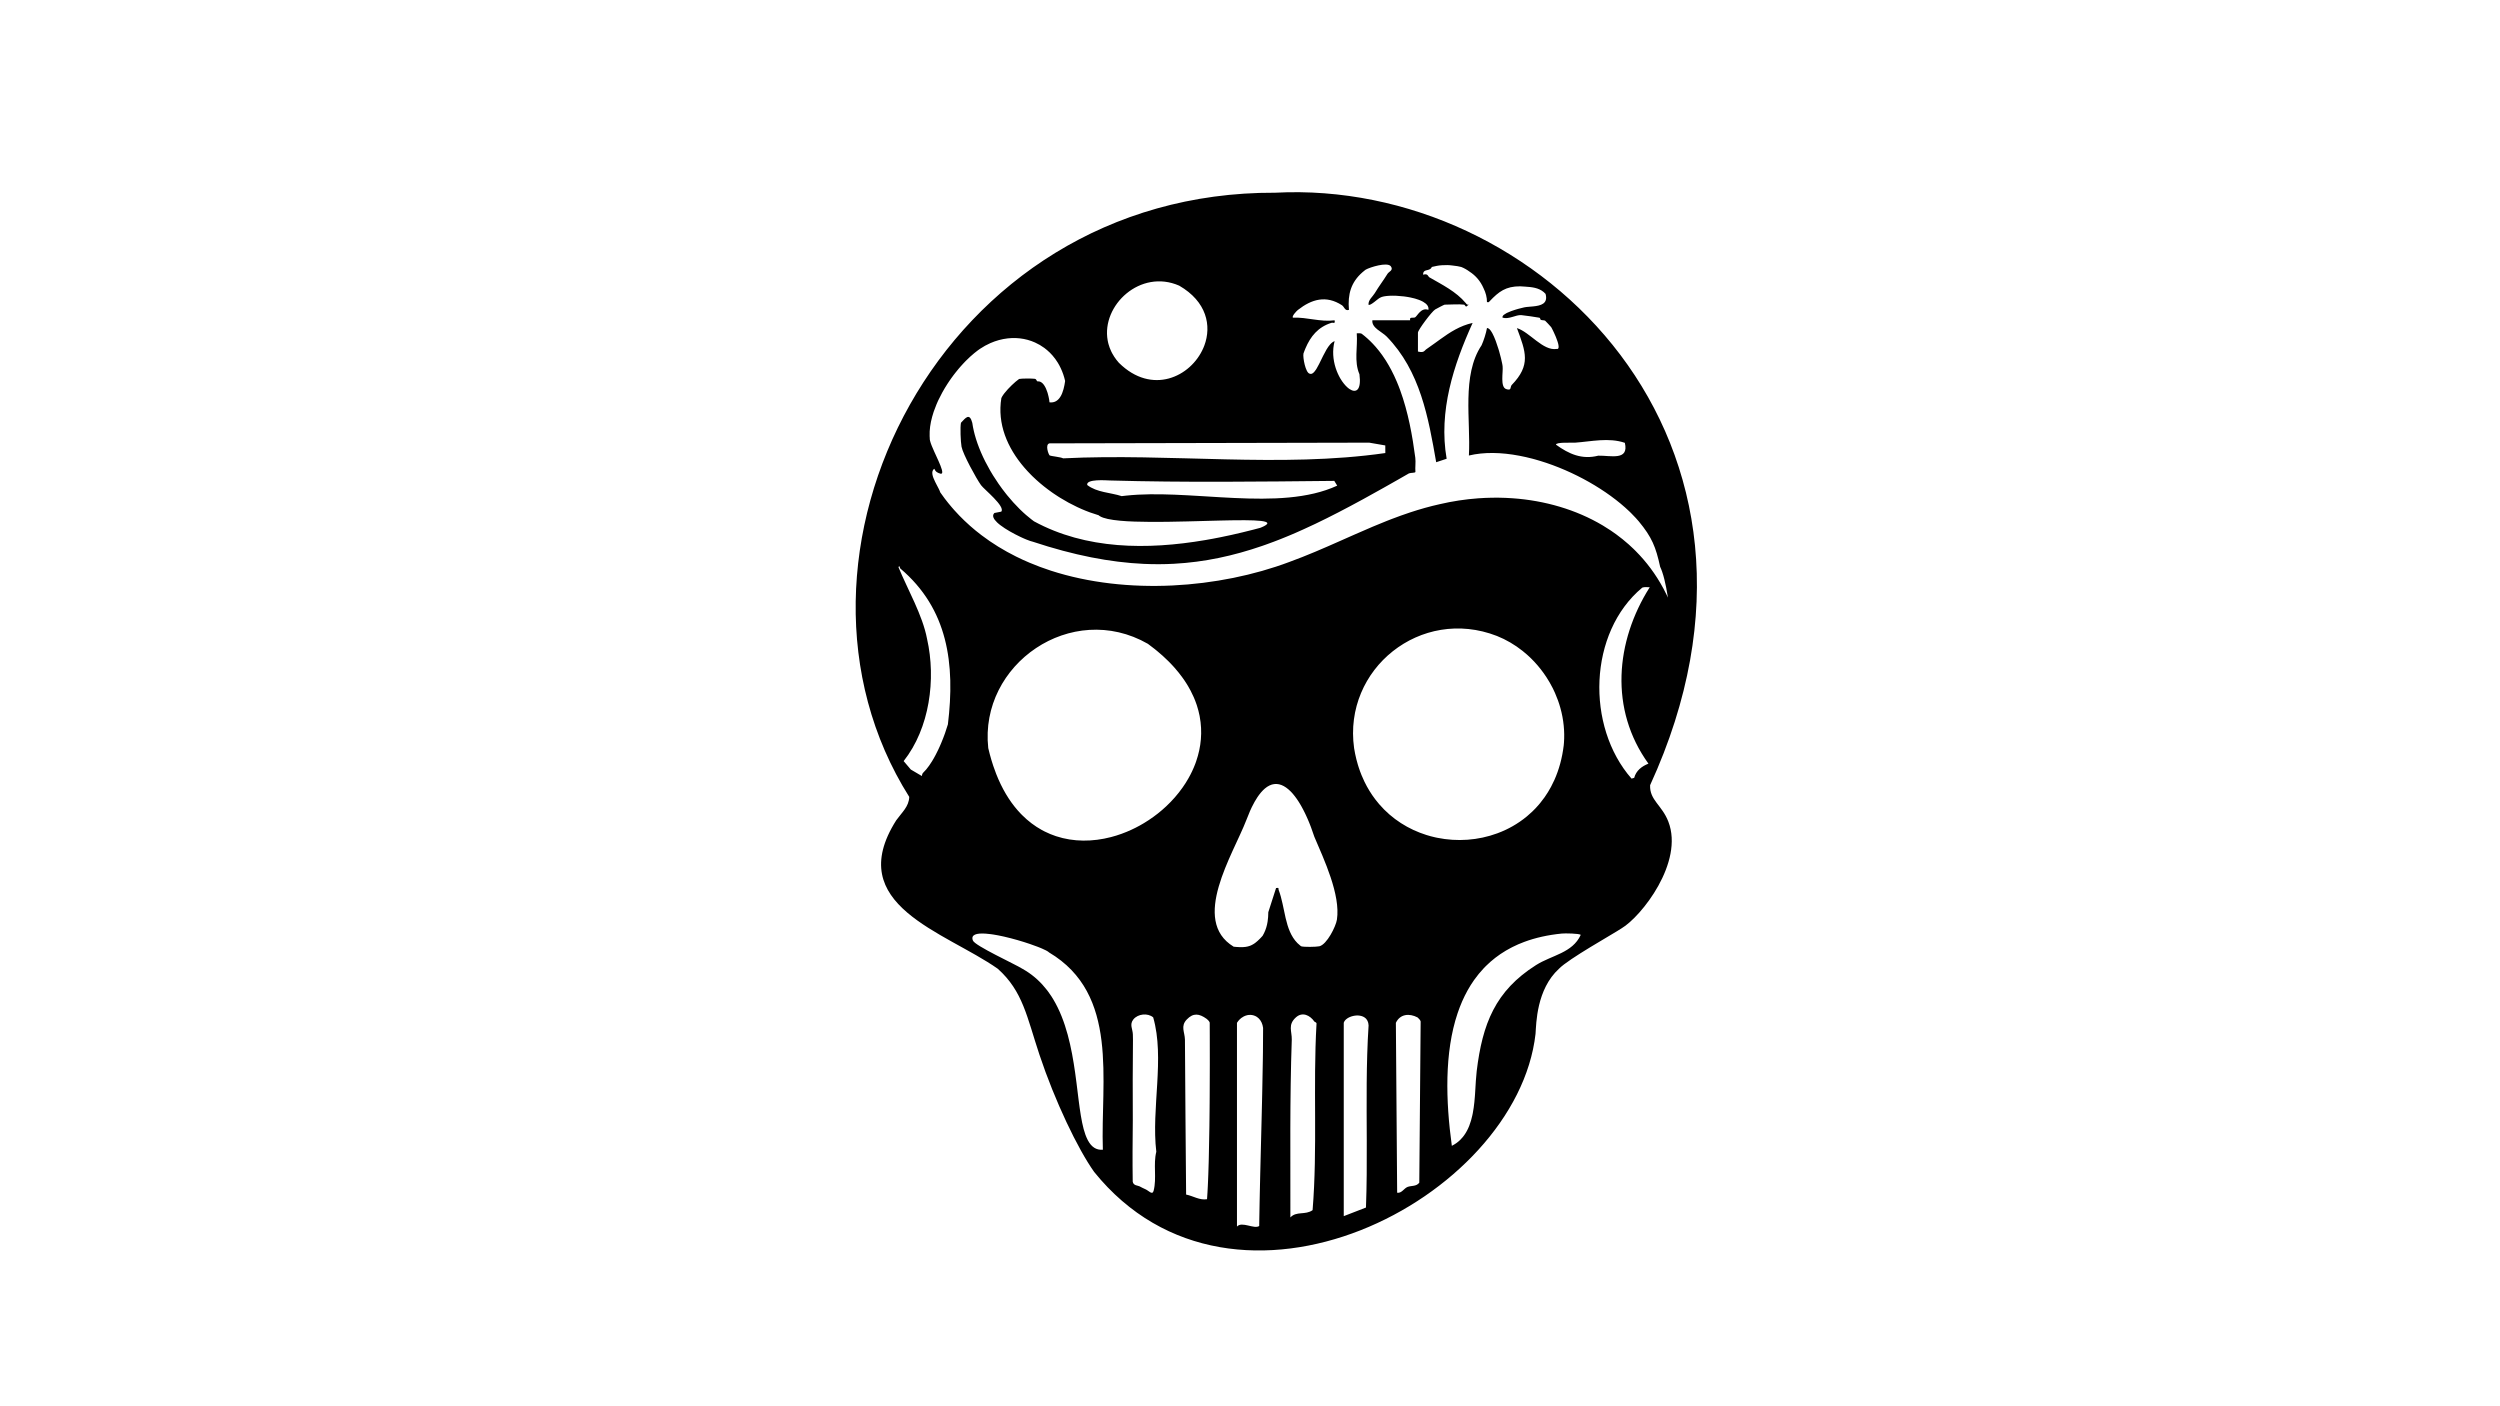 <?xml version="1.0" encoding="UTF-8"?>
<svg id="Layer_1" xmlns="http://www.w3.org/2000/svg" version="1.1" viewBox="0 0 1920 1080">
  <!-- Generator: Adobe Illustrator 29.0.1, SVG Export Plug-In . SVG Version: 2.1.0 Build 192)  -->
  <path d="M875.15,911.1c1.88.97,2.55,1.37,4.83,2.38,2.21.98,5.07,4.63,6,1.02,2.51-9.74-.4-20.18,2.06-29.96-3.95-32.98,6.63-71.96-2.39-103.19-4.18-3.56-11.78-2.75-15.23,1.57-3.15,3.94-.48,7.37-.38,11.54.03,1.37.06,2.75.08,4.12-.28,20.34-.19,41.15-.13,61.95-.17,15.68-.3,31.35-.06,47.01.58,3.12,3.87,2.86,5.22,3.56ZM834.99,372.49c7.38,5.75,17.76,5.73,26.48,8.54,1.01-.13,2.02-.25,3.04-.36,2.99-.32,6.05-.56,9.17-.74.11,0,.23-.01.35-.02,11.99-.63,24.74-.23,37.79.47,0,0,.02.01.03,0,3.38.19,6.79.39,10.2.59.01.01.02.01.03,0,5.13.32,10.29.64,15.43.94h.03c3.43.2,6.86.38,10.28.54,28.82,1.34,56.9.8,79.15-9.47l-2.24-3.66c-57.42.59-114.8,1.32-172.24-.31-3.04-.1-18.57-1.31-17.5,3.48ZM806.18,349.81c.59.44,8.56,1.21,10.31,2.2,81.69-4.1,167.26,7.5,247.44-4.07l-.03-5.84-12.36-2.14-245.54.54c-3.57.77-.77,8.61.18,9.31ZM747.19,722.3c1.34,3.99,32.28,18.09,38.05,21.74.9.5,1.79,1.02,2.65,1.57,6.48,4.06,11.81,9.1,16.23,14.82.3.39.59.77.87,1.16.87,1.16,1.69,2.35,2.48,3.57.48.75.95,1.51,1.41,2.27,9.93,16.57,14.12,37.29,16.85,56.59.35,2.48.68,4.93.98,7.34,2.33,18.34,3.81,34.65,8.5,43.83.12.24.24.48.37.71,2.62,4.84,6.21,7.49,11.42,7.1-1.84-53.11,12.87-119.41-41.4-151.58-.05-.05-.1-.11-.17-.16l-.21-.18c-.08-.06-.17-.13-.27-.2-.18-.13-.4-.26-.63-.4-.12-.08-.25-.15-.38-.22-.22-.13-.46-.25-.71-.39-.82-.42-1.81-.88-2.94-1.37-.38-.16-.77-.33-1.18-.5-.02,0-.05-.01-.08-.03-.43-.18-.88-.36-1.34-.54-.26-.1-.52-.2-.79-.31-1.75-.68-3.69-1.39-5.77-2.09-.02,0-.04-.01-.05-.02-5.97-2.04-13.03-4.11-19.73-5.64-.35-.08-.69-.15-1.03-.23-2.58-.58-5.1-1.06-7.47-1.43-.14-.02-.29-.05-.43-.06-.46-.08-.92-.14-1.37-.2-1.4-.19-2.73-.34-3.98-.41-7.18-.51-11.66.78-9.88,5.26ZM995.3,781.31c-6.45,5.77-3.04,10.71-3.22,17.21-1.58,45.59-1.01,90.95-1.07,136.48,4.58-5.04,11.46-1.6,17.06-5.61,3.87-47.61.28-95.22,3-142.94.27-1.41-1.31-1.44-1.62-1.88-3.35-4.81-9.14-7.73-14.15-3.26ZM980.01,682c2.76-.4,1.53.32,2,1.48,5.06,13.14,4.39,30.76,14.44,40.85.68.68,1.41,1.33,2.2,1.94l.6.45c1.75.73,11.78.53,14.01.02,5.8-1.34,12.71-15.27,13.5-20.48,2.9-19.04-9.97-46.29-17.35-63.64-.81-2.48-1.66-4.91-2.56-7.28-.19-.5-.38-1.01-.58-1.5-.05-.14-.11-.28-.16-.42-.23-.58-.45-1.14-.69-1.71,0-.01,0-.02-.01-.03-.25-.62-.51-1.24-.78-1.86-.13-.32-.27-.64-.41-.96-.4-.91-.8-1.81-1.22-2.7-.28-.6-.56-1.2-.85-1.79-.42-.87-.84-1.71-1.28-2.54-.44-.84-.89-1.67-1.34-2.48-.29-.52-.59-1.04-.89-1.54t0-.02c-.45-.76-.9-1.5-1.37-2.22t-.01-.02c-.43-.68-.87-1.34-1.32-1.97-.98-1.4-1.98-2.7-2.99-3.88-.25-.29-.5-.58-.75-.85-.26-.27-.5-.53-.74-.78-.17-.18-.34-.35-.51-.51-.5-.49-1.01-.96-1.52-1.39-4.6-3.92-9.49-5.28-14.45-2.92,0,0,0,.01,0,.01-1.18.55-2.37,1.33-3.56,2.34,0,0,0,.01-.01.01-.47.39-.95.83-1.42,1.31-1.02,1.02-2.04,2.22-3.06,3.59-.41.55-.82,1.14-1.23,1.75-1.43,2.14-2.85,4.64-4.27,7.54-.47.97-.94,1.98-1.4,3.03-.94,2.11-1.87,4.4-2.79,6.87-10.27,26.64-43.09,77.18-9.77,97.37.82.09,1.61.16,2.35.21,1.71.13,3.23.18,4.63.12.04,0,.09,0,.15-.01.7-.02,1.38-.08,2.02-.18,1.16-.16,2.24-.43,3.27-.8.32-.12.64-.25.96-.39.48-.22.96-.47,1.43-.74.31-.18.62-.37.93-.58h.01c.31-.21.61-.43.93-.67,1.1-.83,2.22-1.84,3.41-3.05.34-.34.69-.71,1.05-1.09.35-.38.72-.78,1.09-1.2,1.66-2.79,2.73-5.65,3.4-8.65.16-.69.29-1.4.4-2.11.02-.1.04-.21.05-.33.17-1.07.29-2.16.37-3.27.09-1.23.14-2.49.15-3.78l5.96-18.55ZM950,942c3.79-4.27,13.23,2.24,17.07-.44.02-1.24.03-2.51.05-3.81.07-4.86.17-10.08.28-15.58.02-1.05.05-2.11.07-3.18.01-.53.02-1.05.03-1.59.04-1.7.08-3.41.12-5.15.01-.66.03-1.32.04-1.98.02-.91.04-1.82.07-2.74.04-1.92.09-3.86.13-5.81.03-.89.05-1.77.07-2.67.31-12.69.66-26.06.98-39.29.02-.97.05-1.93.07-2.9.1-4.09.2-8.17.29-12.19.02-1.13.05-2.25.07-3.37.02-.55.03-1.1.04-1.65.02-1.12.05-2.24.07-3.35.17-7.94.32-15.64.42-22.9.03-1.98.05-3.92.08-5.83.08-6.52.12-12.61.11-18.13-.4-3.1-1.58-5.5-3.21-7.16-.44-.45-.9-.84-1.4-1.18-.24-.17-.49-.33-.75-.47-.26-.15-.53-.28-.8-.4-.4-.18-.81-.33-1.23-.44-1.5-.42-3.1-.47-4.68-.15-.45.09-.9.22-1.35.38-.45.15-.9.33-1.34.56-.67.34-1.31.74-1.94,1.21-.42.31-.82.66-1.21,1.04-.78.76-1.5,1.65-2.15,2.67v156.5ZM910.94,917.42c5.48,1.1,10.26,4.51,16.06,3.58.12-1.57.23-3.27.34-5.08.09-1.49.17-3.07.25-4.71.05-.91.09-1.84.13-2.8l.06-1.44c.07-1.46.12-2.96.18-4.51.02-.56.04-1.13.06-1.71.09-2.57.17-5.24.25-8,.02-.62.04-1.26.05-1.89.02-.51.03-1.02.04-1.53.19-7.35.33-15.2.44-23.24.01-.4.01-.8.02-1.2,0-.87.02-1.75.03-2.62.02-1.03.03-2.06.04-3.09.03-2.23.05-4.47.07-6.7.01-.88.02-1.76.02-2.64,0-1.04.02-2.07.03-3.11v-.72c.01-1.03.02-2.05.03-3.08.12-17.48.12-34.34.07-47.24,0-1.62-.01-3.18-.02-4.67,0-1.98-.01-3.84-.02-5.56-.01-.12-.05-.25-.11-.39-.05-.13-.13-.28-.22-.42-.09-.15-.19-.3-.31-.45-.17-.22-.37-.45-.56-.65-.07-.08-.14-.15-.2-.2-.4-.41-.79-.74-1.05-.93-5.51-3.94-10.1-4.76-15.16.54-4.95,5.19-1.56,9.58-1.42,15.5.28,39.71.52,79.32.9,118.96ZM689.99,435.51c6.97,17.02,18.58,36.96,21.99,55.17,7.01,31,1.96,68.58-17.98,93.84l5.5,6.48,8.48,4.99c.09-.86.35-1.92.99-2.52.8-.76,1.58-1.61,2.36-2.53,1.54-1.84,3.04-3.97,4.46-6.29.48-.77.94-1.56,1.4-2.37s.91-1.63,1.35-2.47c.66-1.26,1.3-2.54,1.92-3.83.41-.86.81-1.73,1.2-2.6s.77-1.74,1.13-2.61c2.21-5.21,3.99-10.34,5.19-14.46,5.63-46.4.17-88.61-36.6-119.75-.45-.4-.28-2.72-1.39-1.05ZM1267,451c-1.92.09-3.89-.41-5.75.3-41.41,34.44-43.41,106.59-8.23,146.67l2.04-.58c1.48-5.61,5.86-8.89,10.94-10.91-30.04-41.59-25.39-93.82,1-135.48ZM1214,718.01c-.85-1.15-12.34-1.3-14.53-1.04-10.83,1.07-20.42,3.27-28.9,6.43-3.11,1.15-6.07,2.44-8.88,3.86-.52.25-1.03.52-1.54.8-1.25.64-2.47,1.32-3.66,2.03-5.74,3.4-10.82,7.36-15.29,11.8-.56.55-1.11,1.11-1.65,1.68-2.7,2.85-5.17,5.87-7.43,9.06-.9,1.28-1.77,2.58-2.6,3.9-3.32,5.3-6.11,10.99-8.42,16.99-.58,1.5-1.13,3.02-1.64,4.55-10.19,30.23-9.19,67.44-4.45,101.93.74-.37,1.44-.77,2.12-1.2,1.03-.63,1.99-1.32,2.88-2.07.01,0,.01-.01.01-.01.5-.41.97-.84,1.42-1.28.71-.69,1.38-1.42,1.99-2.18.35-.42.69-.86,1-1.3,3.21-4.42,5.14-9.8,6.37-15.55.11-.53.22-1.06.32-1.6.53-2.75.91-5.57,1.2-8.41.14-1.39.26-2.78.37-4.16.05-.73.11-1.46.16-2.2.09-1.29.17-2.59.24-3.87.13-2.07.24-4.12.37-6.11.18-2.6.37-5.1.65-7.45,4.4-36.33,14.28-61.63,45.57-81.43,12.15-7.68,27.9-9.2,34.32-23.17ZM1209.49,339.99c-2.09.15-14.48-.61-14.5,1.51,9.92,7.18,19.91,11.66,32.47,8.46,9.36-.24,23.73,4.15,20.43-9.86-12.37-4.24-25.66-1.03-38.4-.11ZM1073.01,916c3.5.61,5.19-3.36,8.04-4.45,2.83-1.09,6.73-.22,8.96-3.26l1.05-123.83c-.01-.78-1.97-2.85-2.4-3.08-6.26-3.3-13.38-2.7-16.63,4.15l.98,130.47ZM1045.75,256.29c3.07,2.33,5.91,4.89,8.54,7.66.75.78,1.48,1.59,2.2,2.41,1.79,2.05,3.48,4.2,5.07,6.43.95,1.34,1.87,2.71,2.76,4.1,1.47,2.33,2.85,4.73,4.15,7.19.77,1.48,1.52,2.97,2.24,4.49.71,1.52,1.4,3.06,2.06,4.62.44,1.03.87,2.08,1.28,3.13.42,1.05.82,2.11,1.21,3.17,6.25,17.02,9.53,35.51,11.69,52.07.44,3.49-.22,7.32.09,10.88-.15.86-3.41.51-4.97,1.12-1.43.82-2.85,1.64-4.26,2.44-1.92,1.1-3.82,2.19-5.71,3.27-.01,0-.02,0-.02,0-2.19,1.24-4.36,2.48-6.52,3.7-1.09.62-2.17,1.23-3.26,1.84-5.36,3.01-10.63,5.94-15.82,8.79-.02,0-.04.02-.05.02-12.49,6.82-24.53,13.09-36.34,18.73-3.1,1.48-6.18,2.91-9.26,4.29-1.81.82-3.61,1.62-5.41,2.41-.02.01-.04.01-.05.02-.97.42-1.94.84-2.91,1.25-.46.2-.92.39-1.38.59-1.24.52-2.48,1.04-3.72,1.54-1.37.56-2.73,1.11-4.1,1.66-1.75.69-3.5,1.37-5.26,2.03,0,0-.01,0-.02,0-1.92.72-3.84,1.43-5.75,2.11-.97.34-1.94.68-2.9,1.02-22.14,7.63-44.26,12.45-67.75,13.71-7.57.41-15.29.44-23.2.08-25.8-1.19-53.63-6.57-85.14-17.01-1.05-.21-2.78-.8-4.9-1.66-.4-.16-.82-.34-1.25-.52-.37-.16-.76-.33-1.15-.5l-.6-.27c-.6-.27-1.22-.56-1.86-.86-5.07-2.41-10.95-5.65-15.17-8.88-.35-.27-.69-.54-1.02-.81-.16-.13-.32-.26-.47-.4-.37-.31-.72-.62-1.04-.93-2.74-2.63-3.97-5.13-2.29-7,.07-.09.15-.17.24-.25l5.24-1.03c3.39-3.98-13.25-17.13-15.55-20.35-3.65-5.08-13.95-23.9-14.97-29.56-.66-3.66-1.15-15.04-.43-18.35.38-.4.76-.81,1.13-1.21.48-.53.96-1.04,1.43-1.5,1.57-1.53,3.01-2.45,4.27-1.24.07.06.14.13.21.21.6.7,1.15,1.91,1.66,3.82.29,2.07.69,4.19,1.2,6.33.19.85.41,1.7.64,2.56,2.44,9.08,6.58,18.58,11.84,27.67.74,1.3,1.52,2.59,2.31,3.86,0,0,.01,0,.01.01,1.32,2.13,2.69,4.23,4.13,6.29,1.84,2.66,3.77,5.25,5.76,7.75.34.43.68.86,1.03,1.28,2.95,3.62,6.03,7.03,9.2,10.17.33.33.66.66,1,.98.68.65,1.36,1.29,2.04,1.93.67.62,1.35,1.22,2.03,1.82t.01.01c1.36,1.19,2.74,2.32,4.12,3.39.69.53,1.38,1.06,2.07,1.56,39.98,21.75,86.98,22.01,131.56,14.4,1.93-.33,3.84-.67,5.75-1.03h.01c1.91-.35,3.82-.72,5.72-1.11,2.86-.57,5.7-1.17,8.53-1.8,2.82-.62,5.63-1.27,8.42-1.95,2.79-.67,5.56-1.36,8.32-2.07,1.83-.47,3.66-.95,5.47-1.44.47-.18.9-.36,1.3-.54.61-.27,1.15-.52,1.62-.75,2.55-1.3,3.06-2.25,1.96-2.94-.21-.13-.49-.26-.84-.38-3.31-1.15-12.43-1.35-24.4-1.19-1.03.02-2.07.03-3.14.05-1.7.03-3.46.07-5.26.11-.6.01-1.21.03-1.83.04-.75.02-1.51.04-2.27.06-2.02.05-4.08.1-6.17.16-2.89.07-5.83.15-8.81.24-1.55.05-3.11.09-4.67.12-1.45.04-2.9.07-4.35.11-.06,0-.11,0-.17,0-4.48.11-8.98.2-13.41.27-.79.02-1.58.03-2.36.03-8.36.09-16.42.07-23.61-.18-4.06-.13-7.84-.35-11.23-.67-7.21-.67-12.71-1.76-15.51-3.47-.15-.09-.28-.18-.41-.27-.05-.03-.09-.06-.13-.09-.15-.12-.3-.24-.43-.37-2.15-.63-4.32-1.35-6.51-2.14h-.01c-1.09-.41-2.19-.83-3.28-1.26-.01.01-.01,0-.01,0-1.1-.45-2.2-.91-3.3-1.38h0c-1.1-.49-2.2-.99-3.3-1.5h-.01c-2.2-1.04-4.4-2.16-6.59-3.34h-.01c-2.19-1.19-4.36-2.45-6.5-3.78-.54-.33-1.08-.67-1.61-1.01-1.07-.68-2.13-1.38-3.18-2.1-.53-.35-1.05-.72-1.57-1.08-1.04-.74-2.07-1.49-3.09-2.25s-2.03-1.54-3.04-2.34c-1-.8-1.98-1.61-2.95-2.43-.97-.83-1.93-1.67-2.87-2.53-.95-.85-1.87-1.72-2.79-2.61-.46-.45-.9-.89-1.35-1.34-.89-.89-1.77-1.81-2.62-2.73-.86-.93-1.7-1.87-2.52-2.82-13.03-15.16-20.87-33.59-17.61-53.37.34-.81.91-1.74,1.63-2.75.24-.33.49-.67.76-1.01,0,0,0-.01.01-.01,3.11-3.98,8.1-8.66,10.93-10.66.13-.08.25-.16.36-.24,1.9-.42,9.74-.41,11.84-.13,1.7.23,1.16,1.51,2.26,1.99.72-.08,1.38.02,2.01.26.32.13.62.29.92.49.3.21.59.44.87.7.27.26.53.55.78.86.25.32.5.67.73,1.03s.44.74.65,1.13h.01c.2.4.4.81.58,1.23.38.85.71,1.75,1,2.64.13.39.24.78.35,1.16.42,1.46.73,2.89.95,4.14.05.33.1.64.15.94.08.57.13,1.08.17,1.52,3.84.48,6.44-1.33,8.22-4.07.25-.37.48-.76.69-1.16.12-.22.23-.45.34-.68.18-.37.35-.75.5-1.14.81-2,1.36-4.19,1.75-6.23.17-.86.3-1.68.41-2.46.04-.24.07-.47.1-.7-.8-3.47-1.91-6.7-3.31-9.67-.69-1.5-1.46-2.93-2.29-4.29-.62-1.02-1.28-2-1.97-2.94s-1.42-1.84-2.17-2.7c-1.31-1.5-2.71-2.87-4.19-4.12-.66-.57-1.33-1.1-2.02-1.61-2.24-1.65-4.64-3.05-7.16-4.18-7.34-3.3-15.7-4.29-24.19-2.68-.2.03-.4.07-.6.12-.98.19-1.96.42-2.94.69-2.2.6-4.4,1.38-6.59,2.34-2.73,1.2-5.43,2.69-8.08,4.47-.58.4-1.16.82-1.74,1.25-.87.65-1.73,1.32-2.6,2.04,0,.01,0,.02-.02.02-2.03,1.67-4.07,3.53-6.07,5.54-.29.29-.57.58-.86.87-.53.54-1.05,1.09-1.56,1.65-.62.66-1.22,1.32-1.82,2-.55.62-1.09,1.24-1.62,1.87-.82.98-1.64,1.97-2.43,2.99-.53.66-1.05,1.34-1.56,2.02-.02.03-.04.05-.05.07-.51.68-1.02,1.37-1.51,2.06,0,.02-.02.03-.03.04-.5.7-.99,1.4-1.47,2.11,0,.01-.02.02-.03.04-.48.7-.96,1.42-1.42,2.14-.01.01-.02.02-.03.04-1.42,2.19-2.77,4.43-4.01,6.7-.01.01-.02.02-.02.03-1.05,1.89-2.03,3.81-2.93,5.74-.19.39-.37.79-.55,1.18-.35.77-.68,1.54-1,2.31-.74,1.75-1.41,3.5-2,5.25-.07.2-.14.4-.2.6-.39,1.16-.74,2.32-1.06,3.48-1.42,5.15-2.13,10.18-1.95,14.89.02.51.05,1.02.09,1.52-.06.53.03,1.22.22,2.04.51,2.17,1.78,5.18,3.23,8.38.44.96.89,1.94,1.34,2.93,2.51,5.46,5.02,10.89,4.79,13.07-.01.1-.03.18-.05.26,0,.08-.03.15-.07.21-.15.34-.43.54-.87.55h-.02c-2.57-.69-4.02-1.4-5.12-3.89-2.71,1.97-1.29,6.06.68,10.05.35.69.7,1.38,1.05,2.06,1.22,2.35,2.43,4.52,2.89,6.05h0c1.11,1.61,2.25,3.18,3.42,4.73,1.75,2.31,3.56,4.55,5.44,6.73.61.73,1.25,1.45,1.89,2.17,2.54,2.85,5.19,5.58,7.93,8.2t.01,0c2.74,2.63,5.57,5.13,8.49,7.52,1.46,1.21,2.95,2.38,4.46,3.51,8.27,6.29,17.17,11.74,26.56,16.41h0c3.41,1.7,6.88,3.29,10.42,4.78t.01,0c2.64,1.13,5.33,2.19,8.04,3.2h.01c2.71,1.01,5.45,1.96,8.21,2.86,58.79,19.07,129.37,13.53,183.12-6.63,13.49-4.9,26.51-10.59,39.46-16.34,2.35-1.04,4.71-2.08,7.06-3.13,1.17-.52,2.35-1.04,3.53-1.56,4.7-2.08,9.41-4.13,14.14-6.13,3.55-1.49,7.11-2.96,10.7-4.38,1.19-.47,2.39-.94,3.59-1.4,2.4-.92,4.81-1.82,7.24-2.69,2.42-.87,4.86-1.71,7.31-2.52,7.35-2.42,14.85-4.55,22.55-6.26,9.76-2.28,19.67-3.79,29.59-4.51,1.78-.13,3.56-.23,5.34-.31,7.03-.3,14.04-.22,20.98.27,24.79,1.76,48.74,8.65,69.3,20.88h.01c2.12,1.27,4.2,2.59,6.25,3.96l.02.02c1.36.92,2.7,1.86,4.02,2.82,3.34,2.44,6.56,5.04,9.66,7.79,1.22,1.1,2.42,2.22,3.61,3.36.6.58,1.19,1.16,1.77,1.75,8.2,8.25,15.35,17.78,21.17,28.6h.01c.82,1.55,1.62,3.12,2.4,4.72.39.8.77,1.61,1.14,2.42-.36-2.29-.79-4.88-1.31-7.54-.83-4.26-1.87-8.7-3.15-12.38-.48-1.38-.98-2.65-1.52-3.76-3.33-15.26-6.31-22.69-16.44-34.93-.72-.85-1.47-1.7-2.25-2.55-1.16-1.27-2.38-2.54-3.65-3.79-.42-.42-.85-.84-1.29-1.26-16.98-16.26-42.68-30.95-68.58-38.82-1.33-.41-2.66-.79-3.99-1.16-.66-.18-1.33-.36-1.99-.54-3.31-.87-6.62-1.62-9.91-2.24-13.82-2.63-27.2-2.96-38.78-.17,1.52-26.77-5.72-61.56,9.75-84.69,1.66-3.64,3.42-9.18,4.13-13.18.61-.08,1.25.22,1.89.83l.25.25c.16.17.33.36.49.57,0,0,.01,0,.01.01.16.21.33.43.49.67.25.36.5.77.75,1.21.13.24.27.48.41.74.77,1.45,1.52,3.19,2.24,5.07.14.35.27.7.39,1.05.66,1.76,1.27,3.62,1.83,5.46.11.35.21.69.32,1.03.01.04.02.09.04.14.1.33.19.66.29.98.99,3.44,1.77,6.67,2.21,8.93.08.4.15.76.21,1.09.01.04.01.08.02.12.03.21.06.4.09.58.04.3.07.55.09.75.48,4.2-2.01,15.71,2.68,17.34,4.44,1.54,2.94-1.52,4.27-3.08,14.95-15.36,10.82-25.48,4.03-43.73,9.85,3.04,20,17.68,30.52,16.01.74.14,1.18-.12,1.37-.68.07-.17.11-.37.13-.6.06-.56-.02-1.28-.19-2.1-.05-.29-.13-.6-.21-.92-.11-.38-.22-.78-.35-1.19-.06-.19-.12-.38-.19-.57-.31-.95-.69-1.95-1.09-2.94-.14-.33-.28-.67-.42-1-.35-.83-.71-1.65-1.07-2.41-.16-.35-.32-.69-.48-1.02-.07-.16-.15-.32-.23-.49-.3-.61-.58-1.16-.82-1.62-.06-.11-.12-.23-.17-.33-.11-.21-.21-.38-.29-.53s-.16-.27-.21-.36c-.21-.34-4.34-4.75-4.62-4.93-.74-.48-2.19-.19-3.36-.66-.34-.13-.37-1.47-1.03-1.63-1.48-.36-12.02-1.86-13.91-2-4.23-.32-9.47,3.45-14.38,1.96-.03-.08-.06-.16-.08-.25-.1-.5.12-1,.58-1.5.05-.05.1-.11.15-.16.11-.1.23-.21.35-.31.51-.41,1.16-.82,1.92-1.22.19-.1.38-.19.58-.29.91-.44,1.93-.86,2.99-1.26.23-.08.47-.17.7-.25.6-.21,1.21-.42,1.81-.61.08-.03.16-.06.25-.08.16-.05.31-.1.47-.15.12-.04.24-.08.35-.11.01,0,.02-.01.02-.01.32-.09.63-.19.94-.28.18-.05.36-.1.54-.16.2-.05.39-.1.57-.16.01,0,.02-.01.02-.01,1.98-.54,3.63-.93,4.41-1.1.5-.11,1.05-.19,1.64-.27.79-.09,1.66-.17,2.56-.24s1.84-.15,2.78-.24c5.75-.59,11.57-2.02,9.45-9.62-.93-1.04-1.95-1.88-3.04-2.55-.54-.34-1.09-.63-1.66-.89-4.41-2.02-9.7-1.99-14.81-2.36-11.04-.04-16.4,4.04-23.42,11.44-.79.84-.65.93-2.08.65.06-3.55-.93-7.22-2.65-10.68-2.37-5.46-6.1-9.72-10.73-12.69,0-.01-.01-.01-.01-.01-2.05-1.51-4.2-2.73-6.35-3.56-1.58-.43-3.97-.86-6.65-1.12-2.64-.37-5.39-.44-8.21-.22-1.38.08-2.71.24-3.92.49-1.25.22-2.52.49-3.78.82-.16.36-.35.67-.56.92,0,.01-.02.01-.02.02-.25.19-.48.4-.66.62h-.01c-.58.4-1.24.6-1.9.77-.19.04-.38.08-.57.13-.27.06-.54.12-.8.21-.18.04-.34.1-.51.18-.08.03-.15.06-.23.11-.08.03-.16.07-.23.13-.02,0-.03.01-.04.02-.75.47-1.25,1.28-1.17,2.77v.09c3.74-1.22,3.75,1.4,4.73,1.97,9.88,5.7,20.62,10.99,27.96,19.78.67.82,1.06,1.49,2.3,1.27l-1.99,1.51c-.53-.33-1.17-1.49-1.5-1.53-4.3-.55-10.42,0-15,0-.41,0-6.36,3.14-7.26,3.68-2.6,1.58-13.24,15.73-13.24,17.82v14.5c4.93,1.25,4.86-.82,6.74-1.99,2.17-1.47,4.26-2.98,6.32-4.48,1.38-1,2.74-2,4.11-2.98,7.51-5.41,15.03-10.33,24.83-12.54-14.63,32.32-26.3,67.8-19.96,104.33l-8.03,2.66c-5.98-34.18-12.24-70.12-38.02-96.5-3.47-3.61-11.73-6.68-10.99-12.5h29c-.66-2.91,2.02-1.57,3.75-2.22,1.78-1,4.63-7.92,10.26-5.78.5-2.5-1.15-4.56-4-6.19-.25-.15-.52-.29-.79-.42-.26-.14-.54-.27-.83-.4s-.58-.26-.88-.38c-.3-.13-.61-.25-.93-.36-.79-.3-1.62-.57-2.48-.82-.35-.1-.7-.2-1.06-.29-.89-.24-1.8-.45-2.74-.64-.56-.12-1.13-.23-1.7-.33s-1.15-.19-1.73-.28c-.57-.09-1.16-.17-1.74-.24-7.71-.96-15.44-.63-18.06.92-1.94.8-7.67,6.68-9.07,5.42-.14-3.76,3.19-6.07,4.86-8.85,3.41-5.69,6.43-9.44,9.81-14.92,1-1.61,4.82-2.65,2.44-5.78-2.83-3.32-15.89.78-19.26,2.68-.29.22-.58.44-.86.66-.57.45-1.11.9-1.63,1.35-8.74,7.65-11.41,16.8-10.36,28.87-3.17,1.04-3.47-2.33-5.39-3.58-12.12-7.84-23.17-4.71-33.82,3.64-.96.76-4.93,4.86-3.79,5.93,10.89-.49,20.89,3.45,31.99,2.02.57,3.18-1.07,1.47-2.48,1.96-10.27,3.22-16.03,10.44-19.9,19.56-.28.65-.54,1.31-.8,1.98s-.51,1.35-.75,2.04c-.56,3.16,1.62,14.62,4.68,15.41.08.04.16.06.23.09.78.26,1.54.08,2.28-.44.26-.18.52-.4.79-.67.13-.13.26-.27.39-.42.39-.43.77-.94,1.16-1.52.17-.25.34-.52.51-.8,1.29-2.1,2.59-4.82,3.95-7.61.18-.38.37-.75.55-1.12.18-.38.37-.75.55-1.12,1.67-3.35,3.44-6.6,5.4-8.81.11-.12.22-.24.33-.35.11-.12.22-.23.33-.34.22-.22.44-.42.66-.6.69-.57,1.39-1,2.12-1.25-1.88,7.17-1.18,14.38.8,20.57.07.22.14.44.22.65.21.65.44,1.28.69,1.9.24.62.49,1.22.76,1.8h0c.26.6.54,1.17.83,1.73h0c.18.38.38.75.58,1.1h0c.19.37.39.72.6,1.06,1.64,2.76,3.48,5.04,5.29,6.67.34.31.68.59,1.02.84.22.17.44.33.66.48,5.02,3.34,9.27.94,7.63-11.37-4.3-9.98-1.23-20.82-2.07-31.43,1.29,0,2.49-.24,3.75.29ZM1281.29,631.01c12.09,31.19-20.63,72.89-36,82-7.01,4.66-40.72,23.4-48,31-17.31,15.85-17.42,42.03-18,49.99-14.42,127.14-231.1,239.86-339,106.01-12.57-17.67-30.16-54.41-42-90-9.62-28.93-12.67-48.75-32-66-40.35-28.45-119.29-48.81-78-114,4.52-6.26,9.76-10.54,10.01-18-115.69-183.6,23.43-465.1,280.99-464,201.89-10.7,409.09,190.99,288,455-.5,11.48,9.09,15.26,14,28ZM1201.12,570.47c.32-4.41.25-8.82-.19-13.17t0,0c-.45-4.6-1.31-9.13-2.55-13.55,0-.01,0-.01,0-.01-1.09-3.94-2.48-7.79-4.13-11.52-.41-.93-.84-1.85-1.29-2.77-.22-.46-.45-.92-.68-1.38-.69-1.36-1.42-2.71-2.19-4.03-.76-1.32-1.56-2.63-2.4-3.91-2.78-4.27-5.93-8.29-9.41-12-.69-.74-1.4-1.46-2.13-2.18-.35-.36-.72-.71-1.09-1.07-.74-.7-1.48-1.39-2.24-2.06-1.14-1.02-2.31-2-3.5-2.94-5.96-4.73-12.58-8.63-19.69-11.47-58.41-22.73-118.18,25.3-109.68,86.15.23,1.47.5,2.92.79,4.35.29,1.42.61,2.82.95,4.2.35,1.38.72,2.74,1.12,4.07.2.67.4,1.34.62,1.99.69,2.16,1.46,4.25,2.29,6.28.68,1.67,1.41,3.3,2.18,4.88,2.4,4.95,5.2,9.48,8.34,13.6.95,1.26,1.94,2.47,2.95,3.65,9.9,11.5,22.59,19.39,36.3,23.69,2.18.69,4.39,1.28,6.63,1.78.56.13,1.12.25,1.68.36,15.33,3.14,31.46,2,46.11-3.41.01-.01.01,0,.01,0,1.09-.4,2.17-.82,3.24-1.28h.01c1.07-.44,2.13-.92,3.19-1.42t.01,0c3.68-1.74,7.25-3.76,10.65-6.09.01-.01.01,0,.01,0,.97-.66,1.93-1.35,2.87-2.06.95-.71,1.88-1.44,2.79-2.2,1.38-1.14,2.71-2.33,4.01-3.57.87-.83,1.72-1.68,2.55-2.56.84-.88,1.65-1.77,2.44-2.69.39-.46.79-.93,1.18-1.41,1.17-1.42,2.29-2.89,3.37-4.41,1.79-2.54,3.45-5.23,4.98-8.08.91-1.7,1.77-3.45,2.58-5.26,3.5-7.84,5.97-16.68,7.15-26.51.07-.66.12-1.32.17-1.98ZM1051.07,787.52c-.05-1.38-.35-2.55-.83-3.52-.23-.49-.52-.93-.85-1.32-.08-.1-.16-.19-.25-.29-.09-.09-.18-.19-.27-.27-4.73-4.52-15.48-1.54-16.87,3.38v148.5l17.06-6.61c.64-16.98.67-34.03.61-51.1-.1-29.65-.5-59.35,1.4-88.77ZM924.9,265.47c5.74-15.29,1.89-33.86-19.26-46.08-29.8-13.1-59.86,15.07-54.94,42.11.08.45.17.89.28,1.34.02.11.04.21.07.31.08.37.18.74.28,1.11.51,1.87,1.19,3.72,2.06,5.54.15.32.31.64.48.96.08.17.17.34.25.5.47.87.98,1.73,1.53,2.58,0,.01,0,.01,0,.01,1.06,1.64,2.28,3.25,3.68,4.81h.01c25.31,25.03,55.26,10.8,64.84-11.43.25-.58.49-1.17.71-1.76ZM918.68,584.61c3.76-10.88,4.93-22.55,2.68-34.43-.04-.23-.08-.45-.13-.67-.5-2.5-1.15-5.01-1.96-7.52-.11-.36-.23-.72-.36-1.08-.61-1.8-1.31-3.6-2.09-5.41-.73-1.69-1.54-3.37-2.43-5.05-.62-1.19-1.29-2.38-1.99-3.57-.42-.72-.86-1.43-1.32-2.14-.45-.72-.93-1.44-1.41-2.16-.48-.71-.97-1.42-1.49-2.12-1.79-2.5-3.78-4.98-5.95-7.45-.47-.53-.95-1.07-1.44-1.6-.63-.69-1.28-1.38-1.95-2.07-.17-.18-.35-.36-.52-.53-.34-.35-.68-.7-1.03-1.04-1.39-1.39-2.86-2.78-4.39-4.16-1.32-1.19-2.7-2.37-4.12-3.54-.63-.54-1.28-1.06-1.93-1.58-1.69-1.36-3.46-2.7-5.29-4.04-58.58-33.53-129.62,15.63-122.59,80.08.75,3.21,1.56,6.29,2.45,9.26.44,1.48.9,2.93,1.38,4.36.71,2.13,1.46,4.2,2.25,6.2,4.45,11.33,10.03,20.56,16.42,27.89,0,.01.01.01.01.01.75.86,1.51,1.7,2.28,2.5t.01.01c.38.41.77.81,1.17,1.19,4.7,4.72,9.77,8.51,15.1,11.45.74.41,1.49.81,2.24,1.18,2.84,1.43,5.75,2.63,8.71,3.61,13.58,4.49,28.2,4.35,42.24.7,2.71-.7,5.4-1.54,8.05-2.5h.01c1.32-.48,2.64-.98,3.95-1.53,4.59-1.89,9.05-4.14,13.34-6.72,1.22-.73,2.43-1.5,3.62-2.29,2.39-1.57,4.71-3.25,6.95-5.02s4.41-3.63,6.49-5.58c4.67-4.38,8.9-9.2,12.54-14.36.81-1.14,1.59-2.3,2.34-3.48s1.47-2.38,2.15-3.59c1.04-1.81,2-3.65,2.88-5.53t0-.01c.89-1.87,1.7-3.78,2.43-5.71h0c.24-.65.48-1.3.7-1.96Z"/>
</svg>